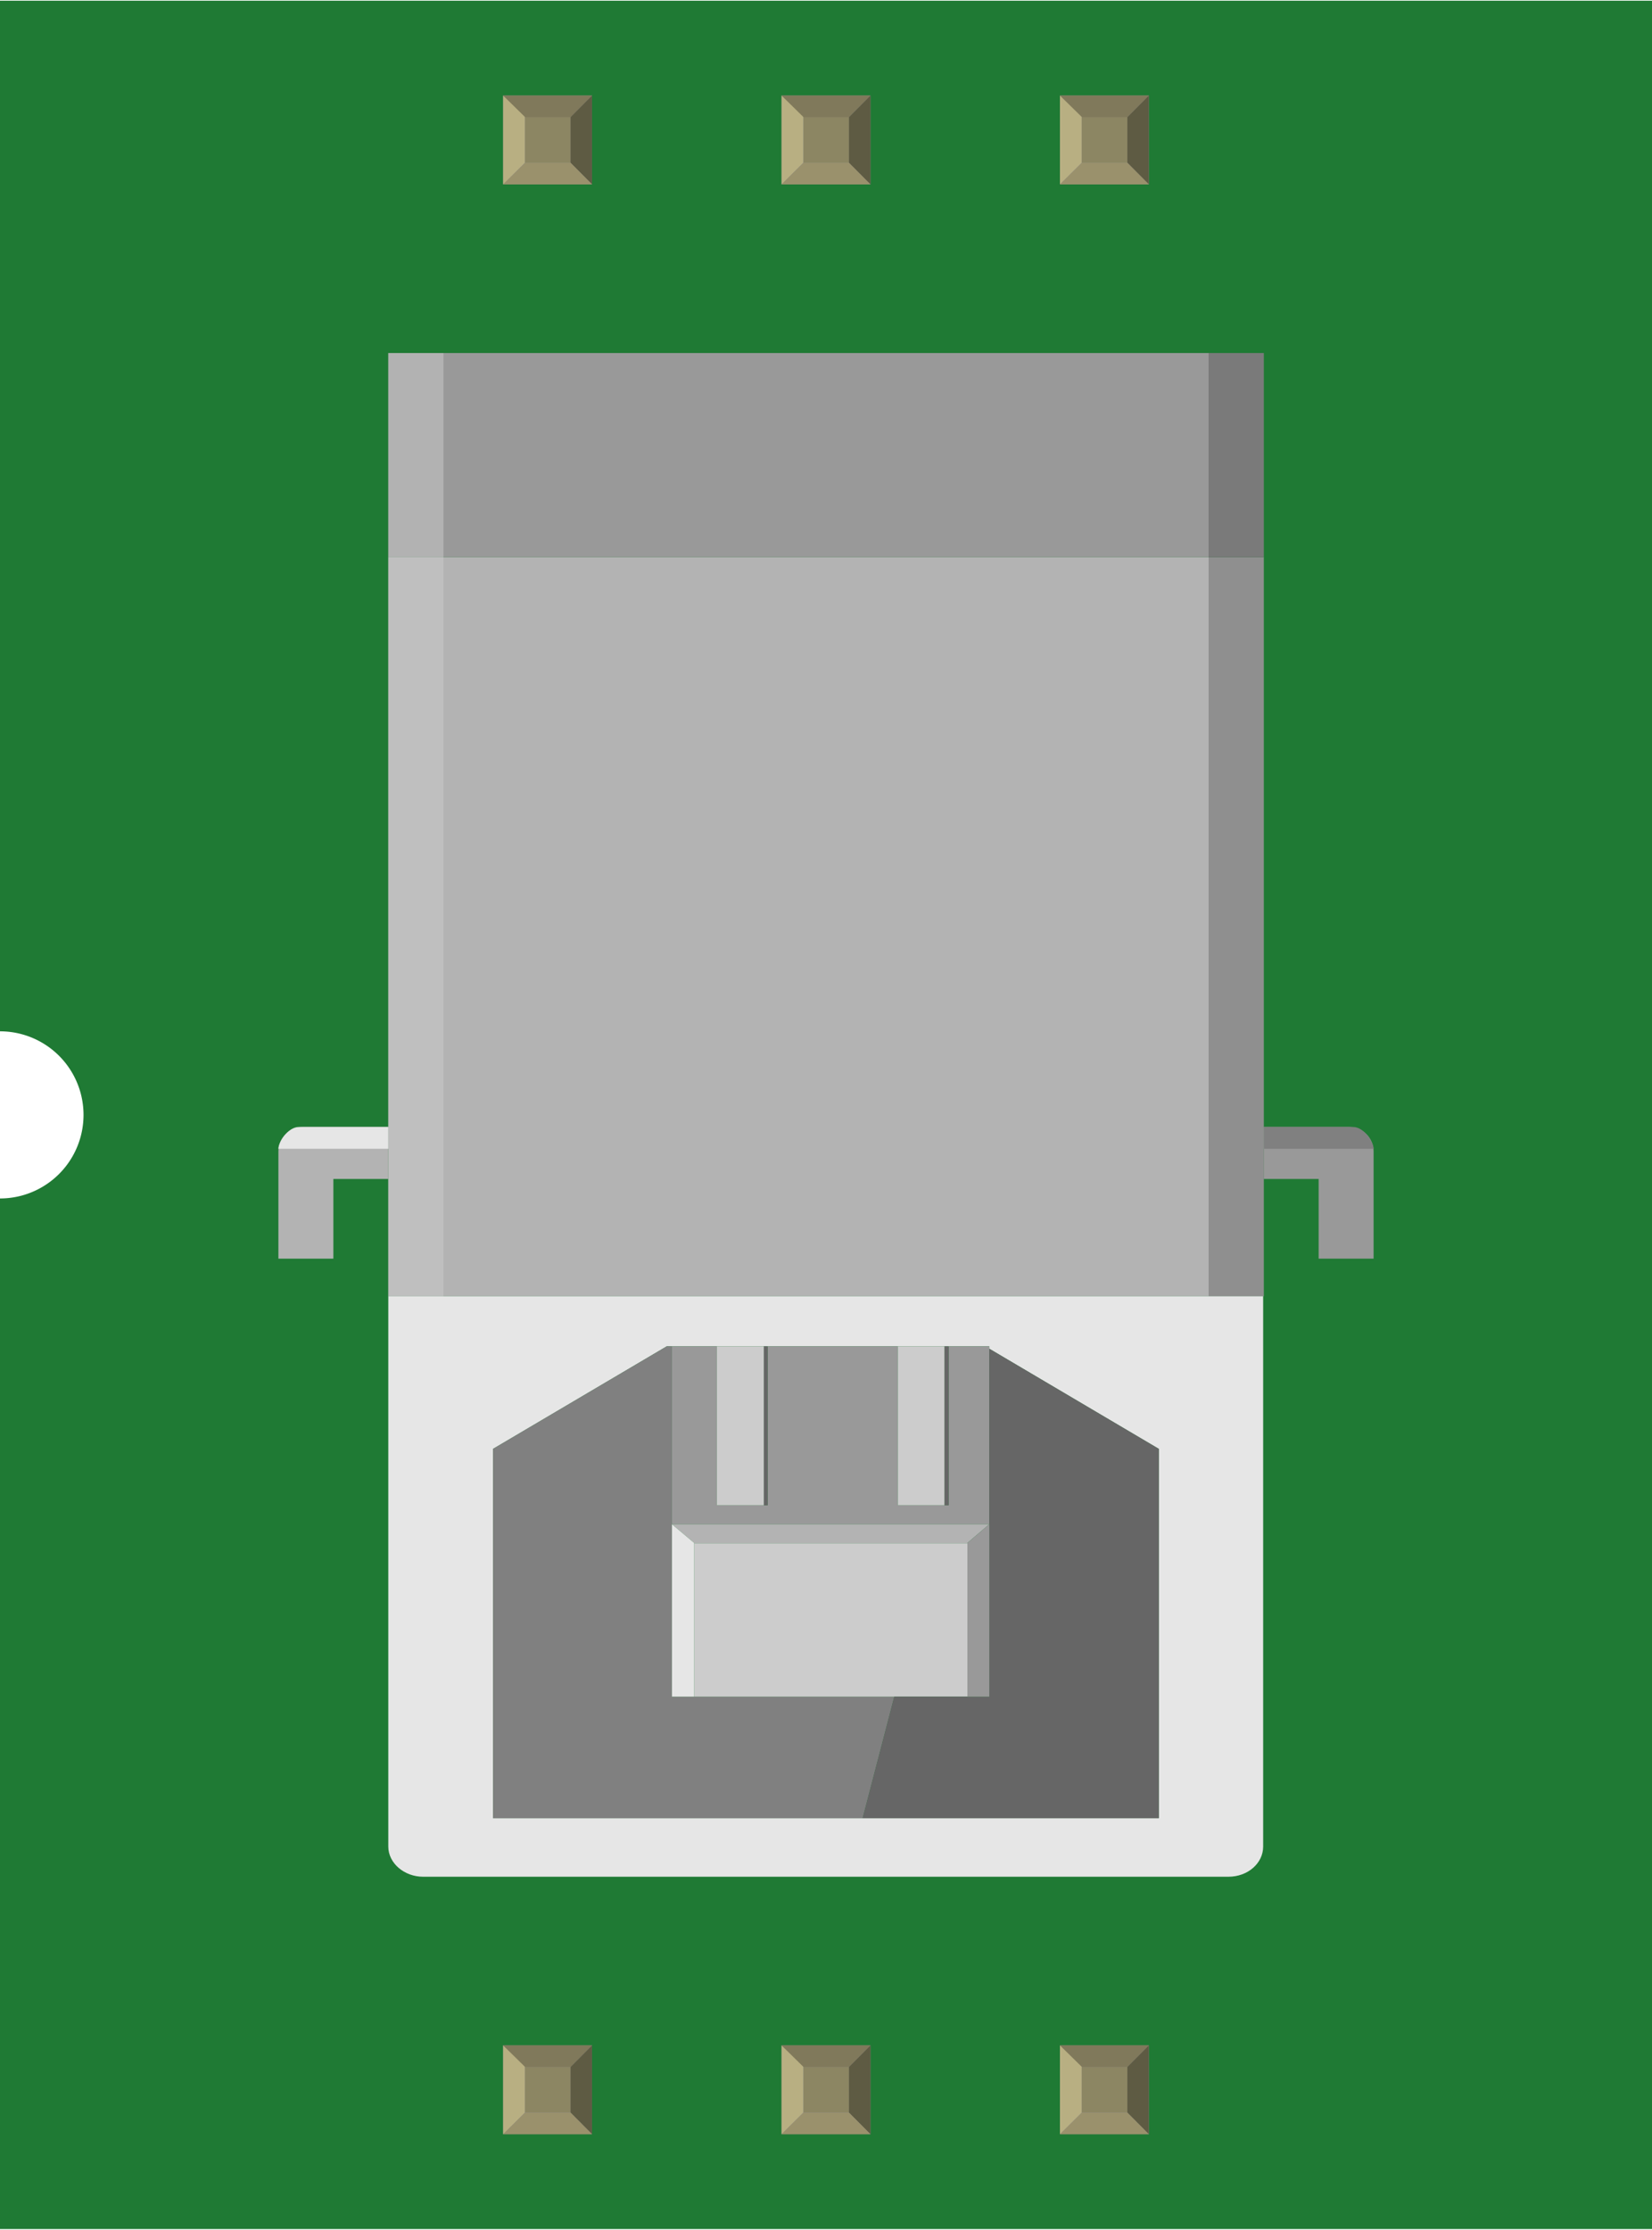 <?xml version='1.0' encoding='UTF-8' standalone='no'?>
<!-- Created with Fritzing (http://www.fritzing.org/) -->
<svg xmlns="http://www.w3.org/2000/svg" width="0.593in" x="0in" version="1.2" y="0in"  height="0.8in" viewBox="0 0 593.375 800" baseProfile="tiny" xmlns:svg="http://www.w3.org/2000/svg">
 <desc>Fritzing breadboard generated by brd2svg</desc>
 <g id="breadboard">
  <g id="icon">
   <path fill="#1F7A34" stroke="none" stroke-width="0" d="M0,0L0,370A30,30 0 0 1 0,430L0,800L593.375,800L593.375,0L0,0z"/>
   <g transform="translate(100,126.493)">
    <g>
     <g>
      <path fill="#999999" d="M393.375,296.514l0,28.611l-19.736,0l0,-28.611l-19.736,0l0,-18.667l30.694,0c4.847,0,8.778,3.931,8.778,8.778L393.375,296.514z"/>
      <path fill="#808080" d="M393.375,285.667l-39.472,0l0,-7.819c0,0,29.514,0,32.125,0C389.931,277.847,393.375,283.278,393.375,285.667z"/>
     </g>
     <g>
      <rect width="314.458" x="39.472" y="73.25" fill="#B3B3B3" height="265.375"/>
      <rect width="314.458" x="39.472" fill="#999999" height="73.25"/>
      <rect width="19.819" x="39.472" opacity="0.5" fill="#CCCCCC" height="338.625" enable-background="new    "/>
      <rect width="19.819" x="334.111" opacity="0.2" height="338.625" enable-background="new    "/>
     </g>
     <g>
      <path fill="#B3B3B3" d="M0,296.514l0,28.611l19.736,0l0,-28.611l19.736,0l0,-18.667l-30.694,0C3.917,277.847,0,281.778,0,286.625L0,296.514z"/>
      <path fill="#E6E6E6" d="M0,285.667l39.472,0l0,-7.819c0,0,-29.514,0,-32.125,0C3.444,277.847,0,283.278,0,285.667z"/>
     </g>
    </g>
    <g>
     <g enable-background="new    ">
      <defs>
       <rect width="314.236" x="39.472" y="338.625" height="208.389" id="SVGID_1_" enable-background="new    "/>
      </defs>
      <clipPath id="SVGID_2_">
       <use overflow="visible" xmlns:xlink="http://www.w3.org/1999/xlink" xlink:href="#SVGID_1_"/>
      </clipPath>
      <g clip-path="url(#SVGID_2_)">
       <path fill="#E6E6E6" d="M240.722,356.597l14.625,0l0,0.875l0,-0.014l60.875,35.944l0,132.597L77.097,526l0,-132.597l62.375,-36.806l1.875,0l16.125,0l16.875,0l1.375,0l46.75,0l16.764,0L240.722,356.597M353.708,338.625L39.472,338.625l0,197.569c0,5.958,5.75,10.819,12.5,10.819l289.264,0c7,0,12.472,-4.875,12.472,-10.819L353.708,338.625"/>
       <polyline fill="#808080" points="141.347,356.597,139.472,356.597,77.097,393.403,77.097,526,316.222,526,209.861,526,221.222,482.375,141.347,482.375,141.347,420.458,141.347,356.597"/>
       <polyline fill="#999999" points="255.347,356.597,240.722,356.597,240.722,413.639,223.958,413.639,222.472,413.639,222.472,356.597,175.722,356.597,175.722,413.639,158.972,413.639,157.472,413.639,157.472,356.597,141.347,356.597,141.347,420.458,255.347,420.458,255.347,357.472,255.347,356.597"/>
       <polyline fill="#666666" points="175.722,356.597,174.347,356.597,174.347,413.639,158.972,413.639,175.722,413.639,175.722,356.597"/>
       <polyline fill="#666666" points="240.722,356.597,239.236,356.597,239.236,413.639,223.958,413.639,240.722,413.639,240.722,356.597"/>
       <polyline fill="#CCCCCC" points="174.347,356.597,157.472,356.597,157.472,413.639,158.972,413.639,174.347,413.639,174.347,356.597"/>
       <polyline fill="#CCCCCC" points="239.236,356.597,222.472,356.597,222.472,413.639,223.958,413.639,239.236,413.639,239.236,356.597"/>
       <polyline fill="#CCCCCC" points="141.347,420.458,141.347,482.375,221.222,482.375,255.347,482.375,247.486,482.375,247.486,427.278,149.347,427.278,149.347,482.375,141.347,482.375,141.347,427.278,141.347,420.458"/>
       <polyline fill="#B3B3B3" points="255.347,420.458,141.347,420.458,149.347,427.181,149.347,427.278,247.486,427.278,247.486,427.181,255.347,420.458"/>
       <polyline fill="#666666" points="255.347,357.458,255.347,357.472,255.347,420.458,255.347,482.375,221.222,482.375,209.861,526,316.222,526,316.222,393.403,255.347,357.458"/>
       <polyline fill="#999999" points="255.347,420.458,247.486,427.181,247.486,427.278,247.486,482.375,255.347,482.375,255.347,420.458"/>
       <polyline fill="#E6E6E6" points="141.347,420.458,141.347,427.278,141.347,482.375,149.347,482.375,149.347,427.278,149.347,427.181,141.347,420.458"/>
      </g>
     </g>
    </g>
   </g>
  </g>
  <g transform="translate(180.722,734.05)">
   <rect width="31.93" x="0" y="0" fill="#8D8C8C" height="31.9" id="connector0pin"/>
   <rect width="16.444" x="7.792" y="7.735" fill="#8C8663" height="16.415"/>
   <polygon fill="#B8AF82" points="0,31.9,7.792,24.137,7.792,6.972,0,0"/>
   <polygon fill="#80795B" points="24.208,7.763,7.903,7.763,0,0,31.93,0"/>
   <polygon fill="#5E5B43" points="24.208,24.137,24.208,7.763,31.93,0,31.93,31.9"/>
   <polygon fill="#9A916C" points="0,31.9,7.875,24.137,24.208,24.137,31.93,31.9"/>
  </g>
  <g transform="translate(180.722,34.05)">
   <rect width="31.93" x="0" y="0" fill="#8D8C8C" height="31.9" id="connector5pin"/>
   <rect width="16.444" x="7.792" y="7.735" fill="#8C8663" height="16.415"/>
   <polygon fill="#B8AF82" points="0,31.9,7.792,24.137,7.792,6.972,0,0"/>
   <polygon fill="#80795B" points="24.208,7.763,7.903,7.763,0,0,31.93,0"/>
   <polygon fill="#5E5B43" points="24.208,24.137,24.208,7.763,31.93,0,31.93,31.9"/>
   <polygon fill="#9A916C" points="0,31.9,7.875,24.137,24.208,24.137,31.93,31.9"/>
  </g>
  <g transform="translate(280.722,734.05)">
   <rect width="31.93" x="0" y="0" fill="#8D8C8C" height="31.9" id="connector1pin"/>
   <rect width="16.444" x="7.792" y="7.735" fill="#8C8663" height="16.415"/>
   <polygon fill="#B8AF82" points="0,31.9,7.792,24.137,7.792,6.972,0,0"/>
   <polygon fill="#80795B" points="24.208,7.763,7.903,7.763,0,0,31.93,0"/>
   <polygon fill="#5E5B43" points="24.208,24.137,24.208,7.763,31.93,0,31.93,31.9"/>
   <polygon fill="#9A916C" points="0,31.9,7.875,24.137,24.208,24.137,31.93,31.9"/>
  </g>
  <g transform="translate(280.722,34.05)">
   <rect width="31.93" x="0" y="0" fill="#8D8C8C" height="31.9" id="connector4pin"/>
   <rect width="16.444" x="7.792" y="7.735" fill="#8C8663" height="16.415"/>
   <polygon fill="#B8AF82" points="0,31.9,7.792,24.137,7.792,6.972,0,0"/>
   <polygon fill="#80795B" points="24.208,7.763,7.903,7.763,0,0,31.93,0"/>
   <polygon fill="#5E5B43" points="24.208,24.137,24.208,7.763,31.93,0,31.93,31.9"/>
   <polygon fill="#9A916C" points="0,31.9,7.875,24.137,24.208,24.137,31.93,31.9"/>
  </g>
  <g transform="translate(380.722,734.05)">
   <rect width="31.93" x="0" y="0" fill="#8D8C8C" height="31.9" id="connector2pin"/>
   <rect width="16.444" x="7.792" y="7.735" fill="#8C8663" height="16.415"/>
   <polygon fill="#B8AF82" points="0,31.9,7.792,24.137,7.792,6.972,0,0"/>
   <polygon fill="#80795B" points="24.208,7.763,7.903,7.763,0,0,31.93,0"/>
   <polygon fill="#5E5B43" points="24.208,24.137,24.208,7.763,31.93,0,31.93,31.9"/>
   <polygon fill="#9A916C" points="0,31.9,7.875,24.137,24.208,24.137,31.93,31.9"/>
  </g>
  <g transform="translate(380.722,34.05)">
   <rect width="31.93" x="0" y="0" fill="#8D8C8C" height="31.9" id="connector3pin"/>
   <rect width="16.444" x="7.792" y="7.735" fill="#8C8663" height="16.415"/>
   <polygon fill="#B8AF82" points="0,31.9,7.792,24.137,7.792,6.972,0,0"/>
   <polygon fill="#80795B" points="24.208,7.763,7.903,7.763,0,0,31.93,0"/>
   <polygon fill="#5E5B43" points="24.208,24.137,24.208,7.763,31.93,0,31.93,31.9"/>
   <polygon fill="#9A916C" points="0,31.9,7.875,24.137,24.208,24.137,31.93,31.9"/>
  </g>
 </g>
</svg>
